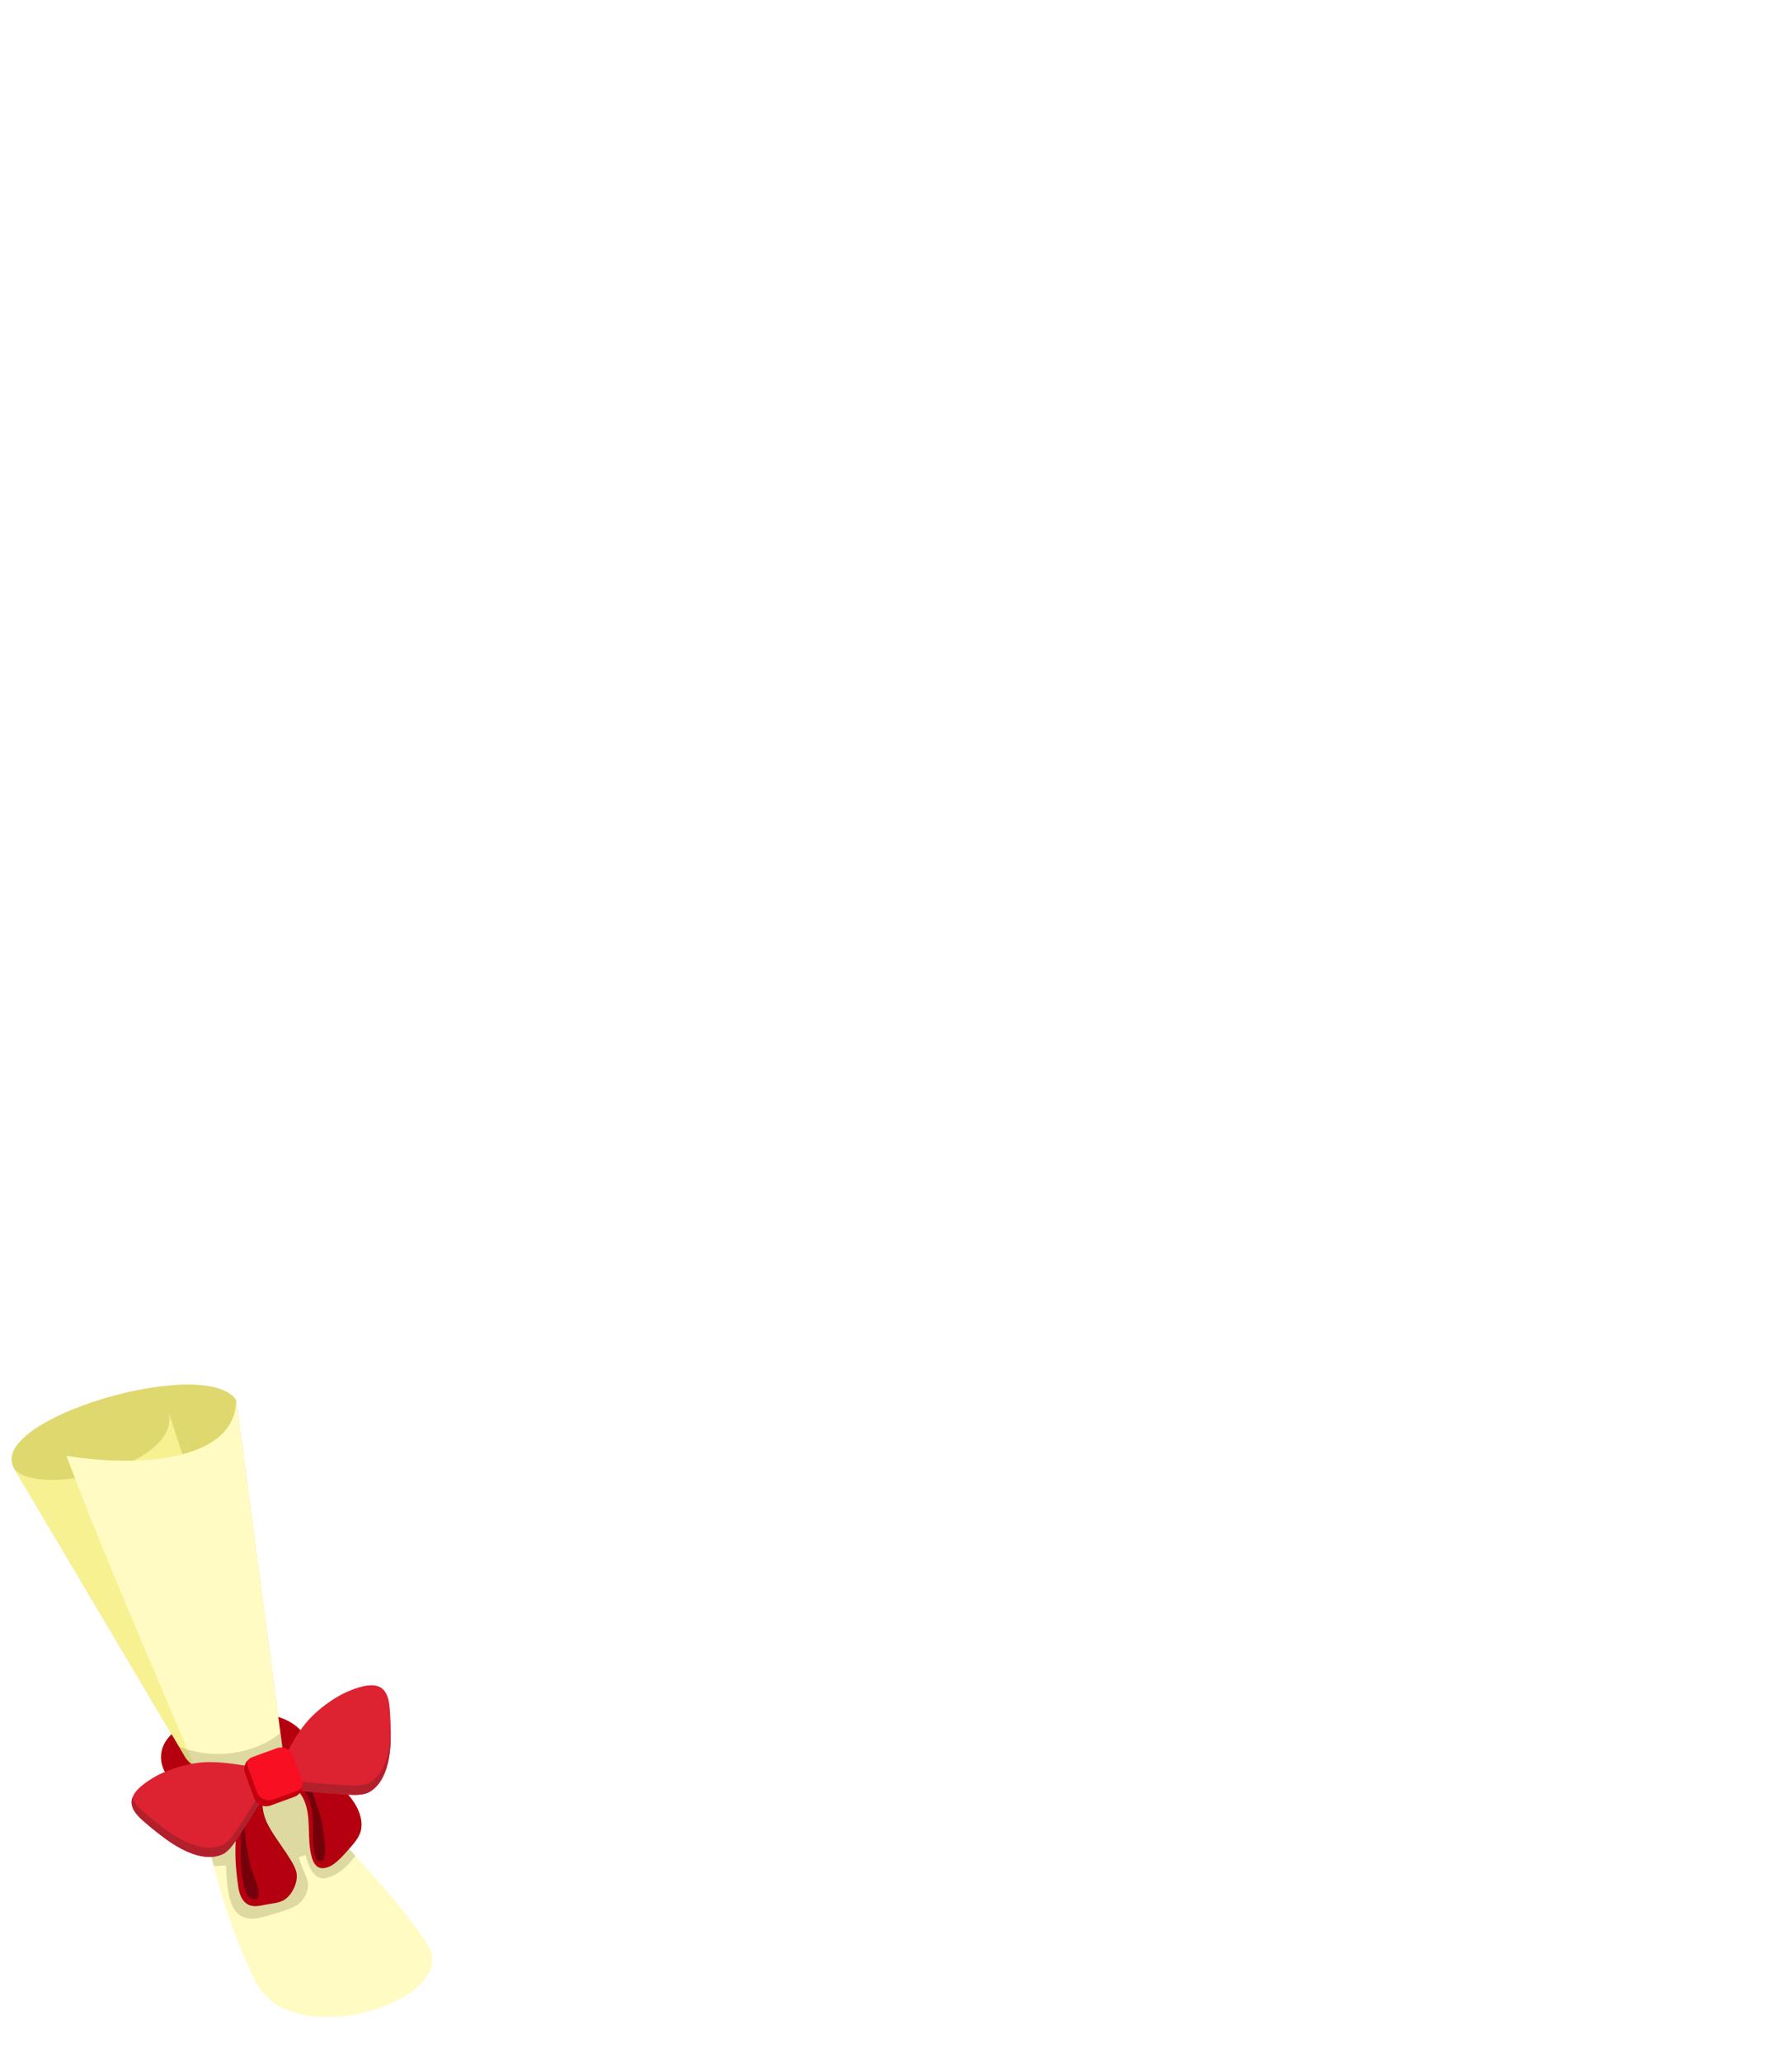 <?xml version="1.0" encoding="UTF-8" standalone="no"?><!DOCTYPE svg PUBLIC "-//W3C//DTD SVG 1.1//EN" "http://www.w3.org/Graphics/SVG/1.1/DTD/svg11.dtd"><svg width="100%" height="100%" viewBox="0 0 1250 1438" version="1.1" xmlns="http://www.w3.org/2000/svg" xmlns:xlink="http://www.w3.org/1999/xlink" xml:space="preserve" xmlns:serif="http://www.serif.com/" style="fill-rule:evenodd;clip-rule:evenodd;stroke-linejoin:round;stroke-miterlimit:2;"><g id="Graduation"><g id="ItemGraduation"><g><path d="M164.727,976.318c-21.119,-31.558 -173.193,12.995 -155.212,47.224l125.424,211.59l64.24,-0.047l-34.452,-258.767Z" style="fill:#dfd86f;"/><path d="M134.939,1235.13c9.316,51.76 21.084,102.176 43.226,146.778c25.719,51.808 146.293,12.332 119.483,-26.949c-32.055,-46.967 -69.704,-77.208 -98.469,-119.876l-64.24,0.047" style="fill:#fffbc3;"/><path d="M117.04,982.931c13.346,39.338 -93.727,62.637 -107.525,40.611l125.424,211.59l64.24,-0.047l-82.139,-252.154Z" style="fill:#f8f192;"/><path d="M164.727,976.318c0.155,40.377 -62.234,48.058 -118.395,38.957c31.434,82.776 62.137,150.957 90.611,219.856l62.236,-0.046l-34.452,-258.767Z" style="fill:#fffbc3;"/><path d="M149.093,1301.37c-5.611,-21.582 -10.113,-43.782 -14.154,-66.235l-10.243,-17.28c24.555,10.371 54.693,4.661 70.932,-9.435l3.551,26.668c14.583,21.632 31.45,40.07 48.714,59.112c-4.289,5.854 -8.917,10.307 -14.578,13.358c-12.918,6.962 -16.934,-2.768 -20.211,-13.884l-4.713,1.572c1.896,7.11 6.324,14.173 6.512,18.861c0.262,6.549 -4.584,13.456 -10.329,15.942c-6.163,2.666 -13.84,4.87 -20.657,6.736c-24.097,6.594 -25.206,-14.639 -26.27,-35.926l-8.554,0.511Z" style="fill:#79753e;fill-opacity:0.25;"/></g><g><path d="M194.154,1197.34c0.222,0.072 0.442,0.145 0.661,0.22c13.297,4.516 21.249,13.372 20.902,25.481c-0.41,14.249 -12.939,25.582 -30.795,30.601c-13.558,3.81 -29.89,4.182 -43.254,0.731c-10.099,-2.608 -18.533,-7.45 -23.715,-14.095c-4.844,-6.213 -6.166,-12.146 -5.482,-17.44c0.63,-4.878 3.054,-9.466 7.208,-13.45l9.33,15.741c4.184,7.425 15.852,10.909 17.297,11.282c10.381,2.681 23.065,2.332 33.597,-0.628c0.766,-0.215 1.52,-0.444 2.26,-0.686c4.362,-1.425 8.24,-3.324 11.137,-5.804c1.188,-1.018 2.204,-2.126 2.897,-3.362c0.585,-1.042 0.941,-2.176 0.976,-3.422c0.081,-0.022 0.186,-0.069 0.313,-0.14l-3.332,-25.029Z" style="fill:#b4000f;"/><path d="M199.473,1242.76c4.002,0.883 6.545,3.95 9.071,6.951c9.309,11.059 5.666,27.316 7.888,40.606c1.067,6.376 3.076,14.675 11.687,12.026c1.436,-0.442 2.82,-1.126 4.065,-1.97c3.924,-2.659 7.059,-6.177 10.175,-9.705c3.814,-4.318 8.525,-9.048 9.561,-15.008c1.499,-8.63 -3.514,-17.922 -9.085,-24.12c-3.994,-4.442 -9.036,-8.081 -14.116,-11.172c-7.027,-4.274 -14.279,-8.693 -22.317,-10.746c-2.776,-0.709 -6.462,-1.906 -9.072,-0.124c-1.926,1.315 3.175,11.318 2.143,13.262Z" style="fill:#b4000f;"/><path d="M180.718,1242.95c-9.771,5.131 -13.284,17.382 -14.919,27.581c-2.162,13.496 -2.003,27.024 -0.246,40.533c0.764,5.876 1.333,12.936 6.674,16.627c4.106,2.837 9.34,1.281 13.865,0.426c3.956,-0.747 8.663,-1.008 12.188,-3.19c5.371,-3.324 9.484,-11.871 8.66,-18.092c-0.376,-2.838 -1.768,-5.55 -3.163,-8.006c-5.074,-8.943 -11.913,-16.944 -16.717,-26.02c-2.396,-4.525 -3.786,-9.472 -4.046,-14.583c-0.125,-2.47 1.016,-6.122 0.124,-8.464c-0.873,-2.292 -0.727,-5.141 -2.42,-6.812Z" style="fill:#b4000f;"/><path d="M171.908,1261.85c-0.427,4.502 -1.345,9.028 -1.221,13.566c0.127,4.646 0.825,9.149 1.613,13.717c0.934,5.415 1.989,10.835 3.705,16.062c1.674,5.097 4.611,10.935 4.443,16.435c-0.072,2.386 -2.671,3.247 -4.709,2.664c-1.398,-0.399 -2.435,-1.472 -3.169,-2.68c-2.261,-3.719 -2.718,-8.583 -3.403,-12.773c-1.854,-11.33 -1.052,-23.141 -1.052,-34.575c-0.001,-3.489 0.071,-6.974 0.029,-10.462c-0.016,-1.259 -0.405,-3.393 0.196,-4.562c0.507,-0.985 2.553,1.849 3.568,2.608Z" style="fill:#73000a;"/><path d="M217.085,1248.34c2.504,6.093 4.819,12.285 6.545,18.646c1.136,4.191 1.665,8.405 2.213,12.696c0.638,4.988 1.735,10.773 0.504,15.72c-1.019,4.091 -5.21,3.366 -6.243,-0.348c-3.183,-11.446 -0.259,-24.483 -3.319,-36.009c-1.369,-5.157 -2.462,-7.221 -5.545,-11.316c-0.409,-0.543 5.505,1.072 5.845,0.611Z" style="fill:#73000a;"/><path d="M197.035,1228.14c6.138,-11.408 11.702,-22.574 21.114,-31.72c5.694,-5.533 12.357,-10.441 19.303,-14.293c1.59,-0.882 3.263,-1.692 4.935,-2.407c5.863,-2.506 16.758,-6.715 23.102,-2.911c6.401,3.839 6.243,13.805 6.731,20.306c0.253,3.361 0.271,6.733 0.334,10.1c0.248,13.379 -1.271,33.979 -14.338,42.158c-4.909,3.072 -12.054,2.332 -17.543,2.051c-9.754,-0.5 -19.379,-1.36 -29.111,-2.277c-4.539,-0.428 -10.21,-1.693 -14.634,-0.404l0.107,-20.603Zm-23.089,3.61l16.572,12.242c-3.681,2.773 -6.06,8.074 -8.433,11.967c-5.088,8.346 -10.158,16.573 -15.594,24.687c-3.06,4.566 -6.742,10.734 -12.14,12.828c-14.372,5.576 -31.787,-5.532 -42.358,-13.737c-2.66,-2.064 -5.351,-4.097 -7.892,-6.31c-4.917,-4.281 -12.997,-10.118 -12.243,-17.543c0.748,-7.36 10.64,-13.571 16.156,-16.769c1.573,-0.912 3.223,-1.768 4.881,-2.514c7.243,-3.26 15.162,-5.662 23.003,-6.914c12.959,-2.068 25.235,0.155 38.048,2.063Z" style="fill:#dd2231;"/><path d="M272.538,1206.34c0.005,0.293 0.01,0.586 0.016,0.88c0.248,13.379 -1.271,33.979 -14.338,42.158c-4.909,3.072 -12.054,2.332 -17.543,2.051c-9.754,-0.5 -19.379,-1.36 -29.111,-2.277c-4.539,-0.428 -10.21,-1.693 -14.634,-0.404l0.033,-6.476c4.42,-1.274 10.073,-0.013 14.601,0.414c9.732,0.917 19.357,1.777 29.111,2.276c5.489,0.281 12.634,1.022 17.543,-2.051c11.355,-7.107 13.99,-23.594 14.322,-36.571Zm-85.58,35.027l3.56,2.63c-3.681,2.773 -6.06,8.074 -8.433,11.967c-5.088,8.346 -10.158,16.573 -15.594,24.687c-3.06,4.566 -6.742,10.734 -12.14,12.828c-14.372,5.576 -31.787,-5.532 -42.358,-13.737c-2.66,-2.064 -5.351,-4.097 -7.892,-6.31c-4.917,-4.281 -12.997,-10.118 -12.243,-17.543c0.077,-0.755 0.25,-1.497 0.504,-2.225c1.83,5.443 7.8,9.871 11.739,13.301c2.541,2.213 5.232,4.246 7.892,6.311c10.571,8.204 27.986,19.313 42.358,13.737c5.398,-2.094 9.08,-8.262 12.14,-12.829c5.436,-8.113 10.506,-16.34 15.594,-24.686c1.511,-2.479 3.024,-5.527 4.873,-8.131Z" style="fill:#b2202c;"/><path d="M204.366,1224.51c-1.672,-4.604 -6.766,-6.984 -11.37,-5.313l-16.682,6.056c-4.604,1.671 -6.984,6.765 -5.313,11.369l6.229,17.159c1.671,4.603 6.765,6.984 11.369,5.313l16.682,-6.056c4.604,-1.671 6.985,-6.766 5.313,-11.369l-6.228,-17.159Z" style="fill:#f80f22;"/><path d="M172.537,1227.9c-0.267,1.488 -0.157,3.063 0.395,4.585l6.229,17.159c1.671,4.604 6.766,6.984 11.369,5.313l16.683,-6.056c1.525,-0.553 2.806,-1.483 3.777,-2.645c-0.541,3.012 -2.627,5.665 -5.709,6.784l-16.682,6.056c-4.604,1.671 -9.698,-0.71 -11.369,-5.313l-6.229,-17.159c-1.118,-3.079 -0.423,-6.377 1.536,-8.724Z" style="fill:#c10010;"/></g></g></g></svg>